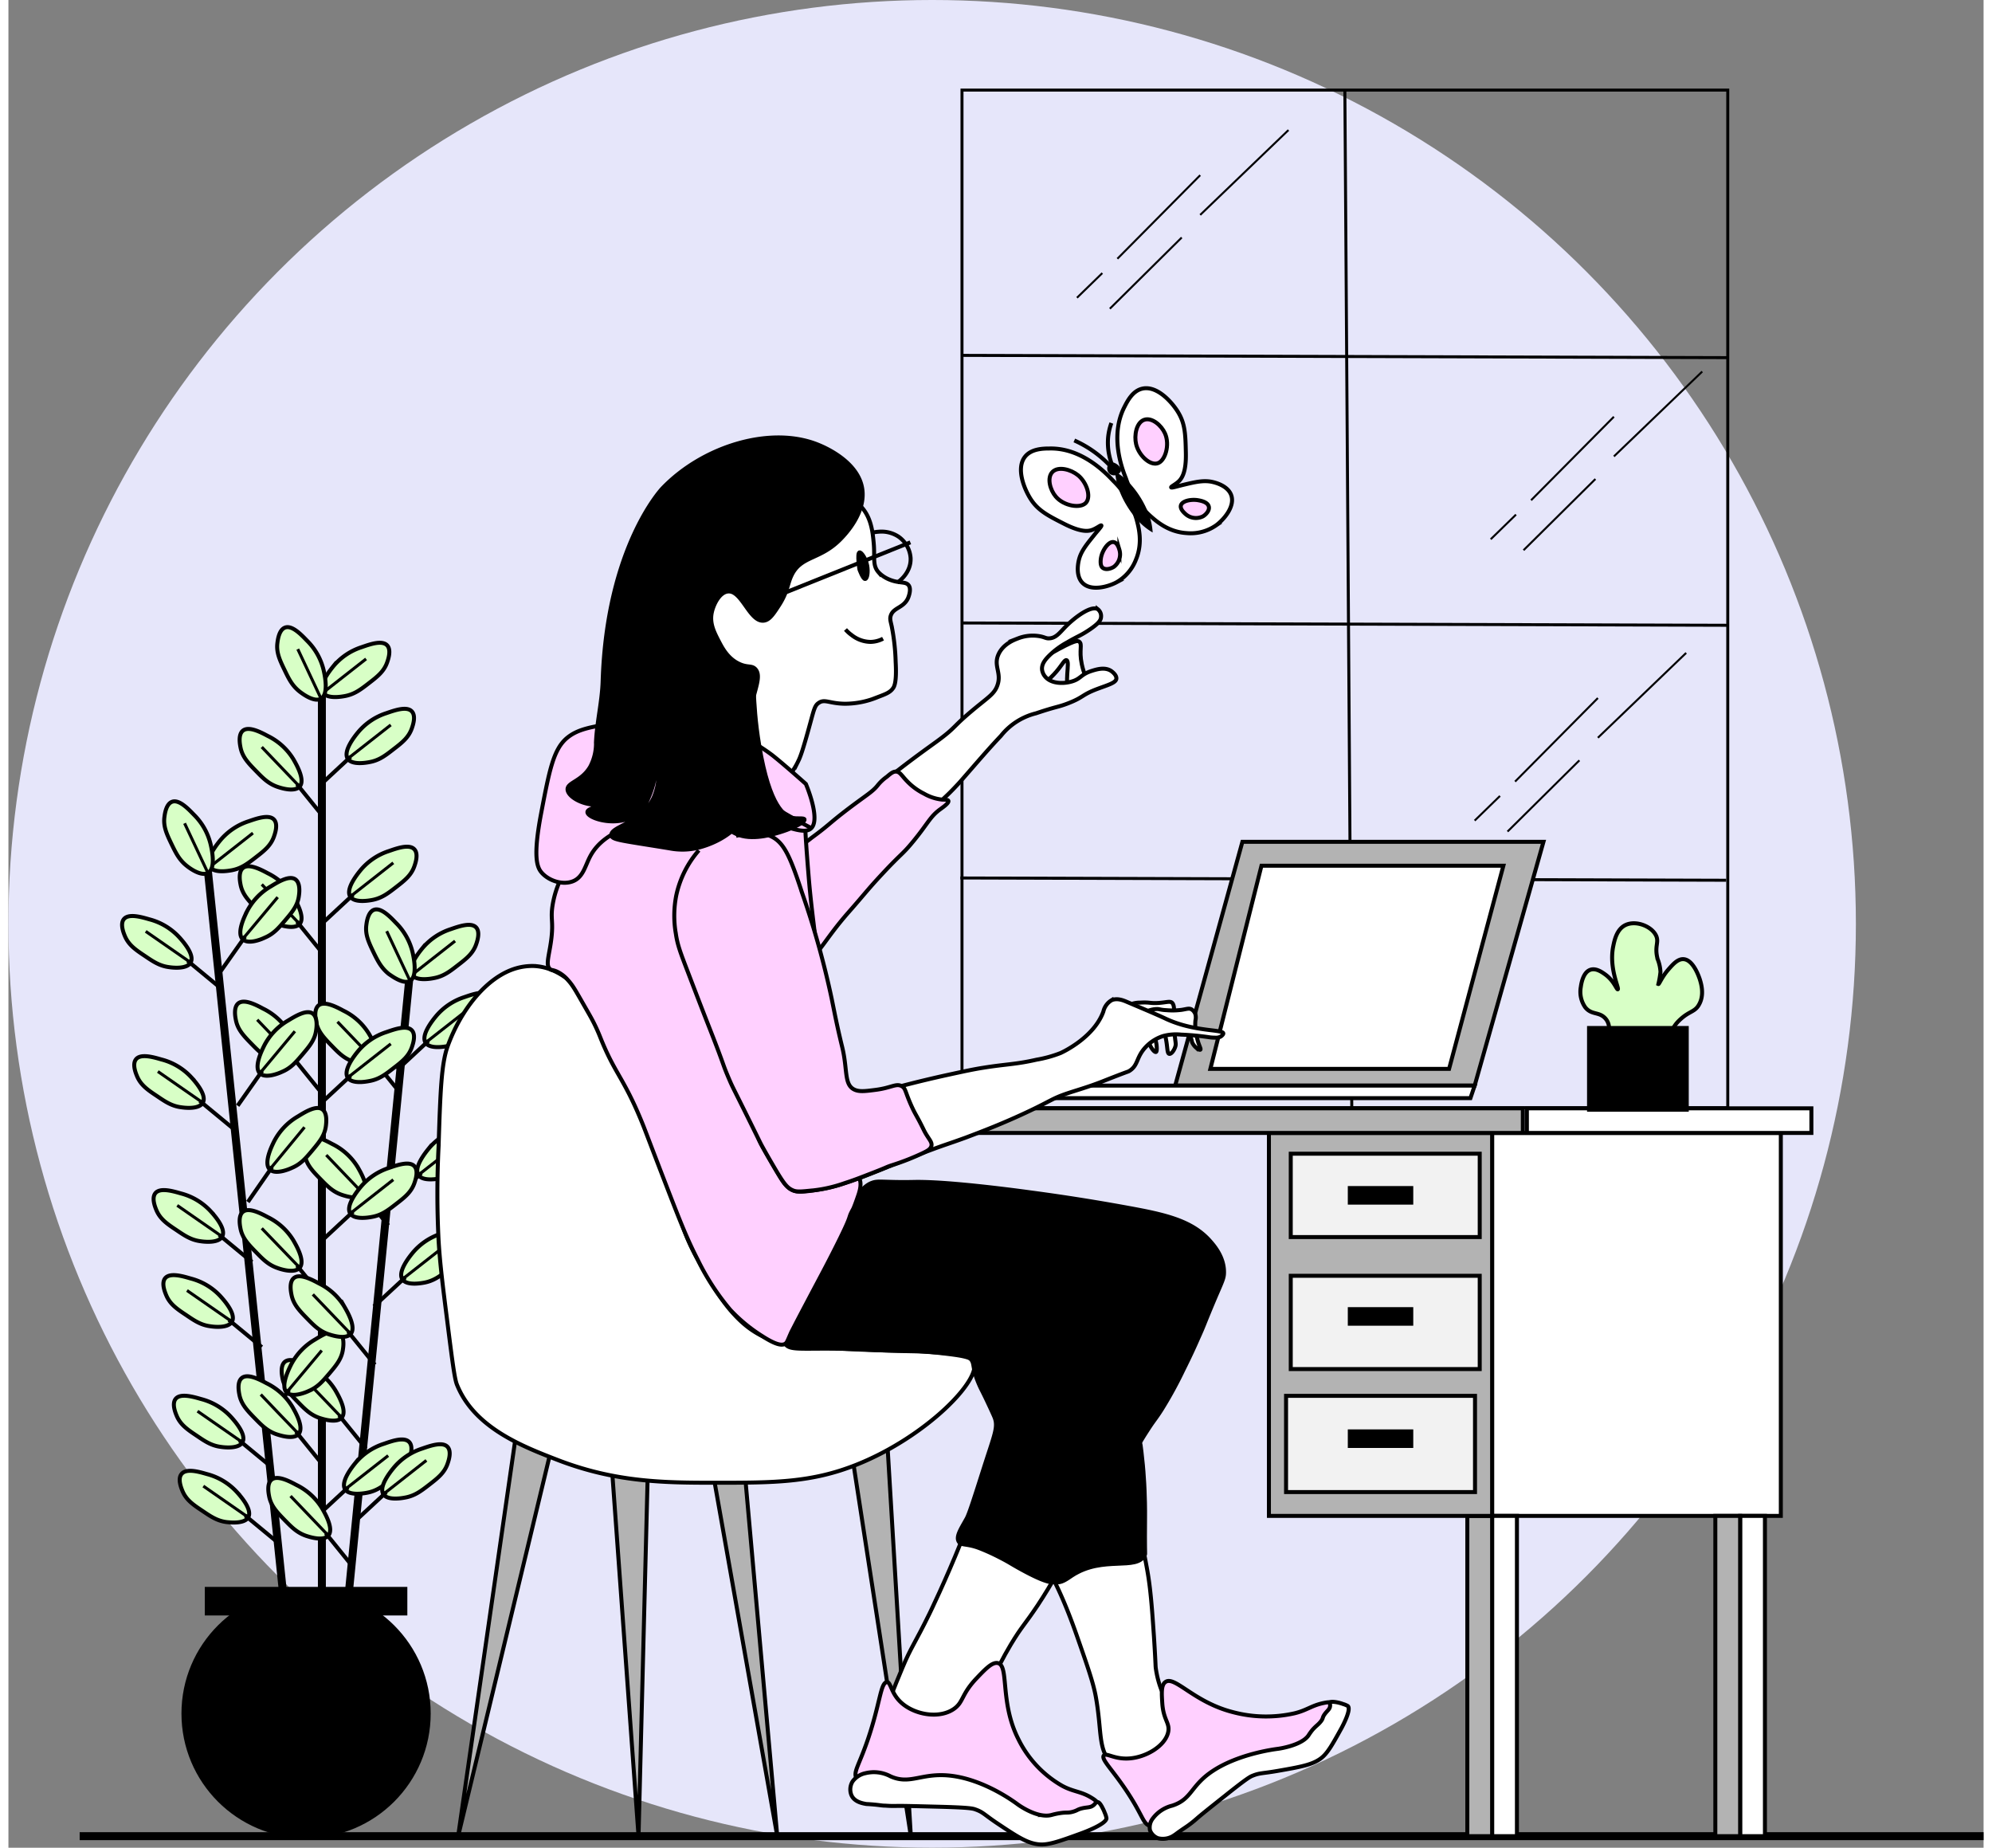 <svg xmlns="http://www.w3.org/2000/svg" viewBox="0 0 495.77 463.73" width="500"><rect x="0" y="0" width="495.77" height="463.73" fill="#808080" stroke="none"/><defs><style>.cls-1{fill:#e6e6fa;}.cls-12,.cls-14,.cls-2,.cls-5{fill:#fff;}.cls-10,.cls-11,.cls-12,.cls-13,.cls-2,.cls-3,.cls-4,.cls-5,.cls-6,.cls-7,.cls-8,.cls-9{stroke:#000;stroke-miterlimit:10;}.cls-2,.cls-4{stroke-width:2px;}.cls-6{fill:#b3b3b3;}.cls-7{fill:#f2f2f2;}.cls-11,.cls-8{fill:none;}.cls-10,.cls-8{stroke-width:0.75px;}.cls-10,.cls-9{fill:#d8ffc6;}.cls-12{stroke-width:0.5px;}.cls-13{fill:#ffd0ff;}</style></defs><g id="Layer_2" data-name="Layer 2"><circle class="cls-1" cx="231.86" cy="231.86" r="231.86"/><line class="cls-2" x1="17.88" y1="460.83" x2="495.77" y2="460.83"/><circle class="cls-3" cx="74.71" cy="430.05" r="30.78"/><line class="cls-4" x1="78.68" y1="174.95" x2="78.68" y2="404.14"/><line class="cls-4" x1="100.62" y1="245.66" x2="84.77" y2="406.58"/><line class="cls-4" x1="50.03" y1="218.23" x2="70.14" y2="411.46"/><rect class="cls-4" x="50.29" y="399.27" width="48.84" height="5.17"/><rect class="cls-5" x="372.42" y="284.34" width="72.46" height="96.11"/><rect class="cls-5" x="434.67" y="380.45" width="6.22" height="80.38"/><rect class="cls-6" x="428.44" y="380.45" width="6.22" height="80.38"/><rect class="cls-5" x="372.42" y="380.45" width="6.22" height="80.38"/><rect class="cls-6" x="366.19" y="380.45" width="6.22" height="80.38"/><rect class="cls-6" x="316.39" y="284.34" width="56.02" height="96.11"/><rect class="cls-7" x="321.87" y="320.19" width="47.43" height="23.41"/><rect class="cls-7" x="321.87" y="289.55" width="47.43" height="20.92"/><rect class="cls-7" x="320.69" y="350.32" width="47.43" height="24.15"/><rect class="cls-5" x="381.14" y="278.16" width="71.41" height="6.18"/><rect class="cls-6" x="239.35" y="278.16" width="140.77" height="6.18"/><rect class="cls-4" x="337.19" y="298.67" width="14.43" height="2.66"/><rect class="cls-4" x="337.19" y="329.06" width="14.43" height="2.66"/><rect class="cls-4" x="337.19" y="359.74" width="14.43" height="2.66"/><rect class="cls-8" x="239.35" y="22.61" width="192.21" height="255.4"/><line class="cls-8" x1="335.45" y1="22.61" x2="337.19" y2="278.02"/><line class="cls-8" x1="239.35" y1="89.19" x2="431.55" y2="89.76"/><line class="cls-8" x1="239.15" y1="156.35" x2="431.35" y2="156.93"/><line class="cls-8" x1="238.95" y1="220.35" x2="431.16" y2="220.92"/><path class="cls-9" d="M196.86,201.67c-1.23-1.91,1.78-5.63,2.54-6.57a15.4,15.4,0,0,1,7.21-4.87c2-.7,5.09-1.8,6.35-.42,1.07,1.16.26,3.5,0,4.23-.8,2.3-2.42,3.58-4.66,5.3-2,1.55-3.55,2.73-5.93,3.18C201.66,202.65,197.93,203.35,196.86,201.67Z" transform="translate(-117.89 -27.83)"/><path class="cls-10" d="M207.66,193.2l-10.8,8.47" transform="translate(-117.89 -27.83)"/><path class="cls-9" d="M203.05,218.25c-1.22-1.92,1.78-5.64,2.54-6.57a15.44,15.44,0,0,1,7.21-4.88c2-.69,5.09-1.8,6.35-.42,1.08,1.16.26,3.5,0,4.24-.8,2.29-2.42,3.58-4.66,5.29-2,1.56-3.55,2.74-5.93,3.18C207.85,219.23,204.12,219.93,203.05,218.25Z" transform="translate(-117.89 -27.83)"/><path class="cls-10" d="M213.86,209.77q-5.42,4.23-10.81,8.48" transform="translate(-117.89 -27.83)"/><line class="cls-11" x1="85.89" y1="189.94" x2="78.04" y2="197.22"/><path class="cls-9" d="M203.69,252.85c-1.23-1.91,1.78-5.63,2.54-6.57a15.43,15.43,0,0,1,7.2-4.87c2-.7,5.09-1.8,6.36-.42,1.07,1.16.26,3.49,0,4.23-.8,2.3-2.43,3.58-4.66,5.3-2,1.55-3.55,2.73-5.93,3.18C208.49,253.83,204.76,254.53,203.69,252.85Z" transform="translate(-117.89 -27.83)"/><path class="cls-10" d="M214.49,244.38l-10.8,8.47" transform="translate(-117.89 -27.83)"/><line class="cls-11" x1="86.52" y1="224.55" x2="78.68" y2="231.82"/><path class="cls-9" d="M210,294.19c1.48-1.72-1-5.83-1.59-6.86a15.4,15.4,0,0,0-6.44-5.85c-1.85-1-4.78-2.5-6.23-1.32-1.23,1-.75,3.43-.6,4.2.47,2.38,1.9,3.88,3.86,5.9,1.78,1.83,3.13,3.21,5.43,4C205.1,294.48,208.69,295.7,210,294.19Z" transform="translate(-117.89 -27.83)"/><path class="cls-10" d="M200.49,284.27q4.75,5,9.5,9.92" transform="translate(-117.89 -27.83)"/><line class="cls-11" x1="91.45" y1="265.79" x2="98.18" y2="274.1"/><path class="cls-9" d="M203.05,298.29c-1.22-1.91,1.78-5.64,2.54-6.57a15.44,15.44,0,0,1,7.21-4.88c2-.69,5.09-1.8,6.35-.42,1.08,1.16.26,3.5,0,4.24-.8,2.29-2.42,3.58-4.66,5.29-2,1.56-3.55,2.74-5.93,3.18C207.85,299.27,204.12,300,203.05,298.29Z" transform="translate(-117.89 -27.83)"/><path class="cls-10" d="M213.86,289.81l-10.81,8.48" transform="translate(-117.89 -27.83)"/><line class="cls-11" x1="85.89" y1="269.98" x2="78.04" y2="277.26"/><path class="cls-9" d="M196.36,203.17c1.95-1.15.94-5.83.68-7a15.43,15.43,0,0,0-4.24-7.59c-1.45-1.51-3.74-3.9-5.49-3.24-1.48.56-1.8,3-1.9,3.79-.32,2.41.55,4.29,1.78,6.83,1.1,2.29,1.94,4,3.87,5.5C191.63,201.89,194.65,204.19,196.36,203.17Z" transform="translate(-117.89 -27.83)"/><path class="cls-10" d="M190.52,190.74q2.92,6.22,5.84,12.43" transform="translate(-117.89 -27.83)"/><path class="cls-9" d="M207.16,327.64c1.49-1.71-1-5.83-1.58-6.86a15.46,15.46,0,0,0-6.44-5.85c-1.85-1-4.79-2.5-6.24-1.32-1.22,1-.75,3.43-.6,4.2.47,2.38,1.9,3.89,3.87,5.9,1.78,1.83,3.13,3.21,5.42,4C202.27,327.93,205.86,329.15,207.16,327.64Z" transform="translate(-117.89 -27.83)"/><path class="cls-10" d="M197.67,317.72l9.49,9.92" transform="translate(-117.89 -27.83)"/><line class="cls-11" x1="88.62" y1="299.24" x2="95.35" y2="307.55"/><path class="cls-9" d="M201.55,383.63c1.48-1.72-1-5.83-1.59-6.86a15.4,15.4,0,0,0-6.44-5.85c-1.85-1-4.78-2.5-6.23-1.32-1.23,1-.75,3.43-.6,4.2.47,2.38,1.89,3.88,3.86,5.9,1.78,1.82,3.13,3.21,5.43,4C196.66,383.92,200.25,385.14,201.55,383.63Z" transform="translate(-117.89 -27.83)"/><path class="cls-10" d="M192.05,373.71l9.5,9.92" transform="translate(-117.89 -27.83)"/><line class="cls-11" x1="83" y1="355.23" x2="89.73" y2="363.54"/><path class="cls-9" d="M191,225.24c1.48-1.72-1-5.83-1.58-6.86a15.52,15.52,0,0,0-6.44-5.85c-1.86-1-4.79-2.5-6.24-1.32-1.22,1-.75,3.43-.6,4.19.47,2.39,1.9,3.89,3.87,5.91,1.77,1.82,3.13,3.21,5.42,4C186.08,225.53,189.67,226.75,191,225.24Z" transform="translate(-117.89 -27.83)"/><path class="cls-10" d="M181.48,215.32l9.49,9.92" transform="translate(-117.89 -27.83)"/><line class="cls-11" x1="72.43" y1="196.83" x2="79.16" y2="205.15"/><path class="cls-9" d="M191,259.72c1.48-1.72-1-5.83-1.58-6.87A15.55,15.55,0,0,0,183,247c-1.86-1-4.79-2.51-6.24-1.32-1.22,1-.75,3.42-.6,4.19.47,2.39,1.9,3.89,3.87,5.91,1.77,1.82,3.13,3.2,5.42,4C186.08,260,189.67,261.23,191,259.72Z" transform="translate(-117.89 -27.83)"/><path class="cls-10" d="M181.48,249.79l9.49,9.93" transform="translate(-117.89 -27.83)"/><line class="cls-11" x1="72.43" y1="231.31" x2="79.16" y2="239.63"/><path class="cls-9" d="M189.84,293.68c1.48-1.72-1-5.83-1.59-6.86a15.4,15.4,0,0,0-6.44-5.85c-1.85-1-4.78-2.5-6.23-1.32-1.23,1-.75,3.43-.6,4.19.47,2.39,1.9,3.89,3.86,5.91,1.78,1.82,3.13,3.21,5.43,4C185,294,188.54,295.19,189.84,293.68Z" transform="translate(-117.89 -27.83)"/><path class="cls-10" d="M180.34,283.76q4.75,5,9.5,9.92" transform="translate(-117.89 -27.83)"/><line class="cls-11" x1="71.3" y1="265.27" x2="78.03" y2="273.59"/><path class="cls-9" d="M181,297.2c-1.6-1.62.57-5.88,1.12-7a15.43,15.43,0,0,1,6-6.26c1.79-1.09,4.61-2.82,6.13-1.74,1.29.92,1,3.37.88,4.15-.3,2.41-1.63,4-3.46,6.15-1.65,1.94-2.9,3.41-5.14,4.34C185.87,297.16,182.38,298.62,181,297.2Z" transform="translate(-117.89 -27.83)"/><path class="cls-10" d="M189.79,286.66,181,297.2" transform="translate(-117.89 -27.83)"/><line class="cls-11" x1="63.7" y1="268.75" x2="57.54" y2="277.5"/><path class="cls-9" d="M183.48,321.33c-1.61-1.61.53-5.89,1.07-7a15.42,15.42,0,0,1,6-6.31c1.78-1.1,4.59-2.85,6.12-1.78,1.3.91,1,3.36.91,4.14-.29,2.41-1.6,4-3.42,6.18-1.64,1.95-2.88,3.43-5.11,4.37C188.37,321.26,184.89,322.74,183.48,321.33Z" transform="translate(-117.89 -27.83)"/><path class="cls-10" d="M192.21,310.73l-8.73,10.6" transform="translate(-117.89 -27.83)"/><line class="cls-11" x1="66.19" y1="292.88" x2="60.1" y2="301.67"/><path class="cls-9" d="M168.45,245.39c-1.23-1.91,1.78-5.64,2.54-6.57a15.52,15.52,0,0,1,7.21-4.88c2-.69,5.09-1.79,6.35-.42,1.08,1.17.26,3.5,0,4.24-.8,2.29-2.42,3.58-4.66,5.3-2,1.55-3.55,2.73-5.93,3.18C173.25,246.37,169.52,247.07,168.45,245.39Z" transform="translate(-117.89 -27.83)"/><path class="cls-10" d="M179.26,236.91l-10.81,8.48" transform="translate(-117.89 -27.83)"/><path class="cls-9" d="M168,246.89c2-1.16.94-5.84.68-7a15.47,15.47,0,0,0-4.24-7.6c-1.45-1.5-3.74-3.89-5.49-3.23-1.48.56-1.8,3-1.9,3.78-.32,2.41.56,4.29,1.78,6.83,1.11,2.29,1.95,4,3.87,5.51C163.22,245.6,166.24,247.9,168,246.89Z" transform="translate(-117.89 -27.83)"/><path class="cls-10" d="M162.11,234.46q2.92,6.21,5.84,12.43" transform="translate(-117.89 -27.83)"/><path class="cls-9" d="M219.18,272.47c-1.22-1.91,1.79-5.64,2.55-6.57a15.47,15.47,0,0,1,7.2-4.88c2-.69,5.09-1.8,6.36-.42,1.07,1.16.26,3.5,0,4.24-.8,2.29-2.43,3.58-4.66,5.29-2,1.56-3.56,2.74-5.94,3.18C224,273.45,220.26,274.15,219.18,272.47Z" transform="translate(-117.89 -27.83)"/><path class="cls-10" d="M230,264l-10.81,8.48" transform="translate(-117.89 -27.83)"/><path class="cls-9" d="M218.69,274c1.95-1.15.93-5.83.68-7a15.47,15.47,0,0,0-4.25-7.59c-1.44-1.51-3.73-3.89-5.48-3.24-1.49.56-1.81,3-1.91,3.79-.32,2.41.56,4.29,1.78,6.83,1.11,2.29,2,4,3.87,5.5C214,272.68,217,275,218.69,274Z" transform="translate(-117.89 -27.83)"/><path class="cls-10" d="M212.84,261.53,218.69,274" transform="translate(-117.89 -27.83)"/><path class="cls-9" d="M176.67,263.53c-1.59-1.62.58-5.88,1.12-7a15.5,15.5,0,0,1,6-6.26c1.78-1.09,4.6-2.82,6.13-1.74,1.29.92,1,3.37.88,4.15-.31,2.41-1.63,4-3.46,6.15-1.65,1.94-2.91,3.41-5.14,4.34C181.57,263.49,178.07,265,176.67,263.53Z" transform="translate(-117.89 -27.83)"/><path class="cls-10" d="M185.48,253l-8.81,10.54" transform="translate(-117.89 -27.83)"/><line class="cls-11" x1="59.39" y1="235.08" x2="53.23" y2="243.83"/><path class="cls-9" d="M187.72,377.29c-1.59-1.61.58-5.88,1.13-7a15.54,15.54,0,0,1,6-6.27c1.78-1.09,4.61-2.81,6.13-1.73,1.29.92,1,3.37.88,4.14-.31,2.41-1.63,4-3.46,6.16-1.65,1.93-2.91,3.41-5.14,4.34C192.62,377.25,189.12,378.71,187.72,377.29Z" transform="translate(-117.89 -27.83)"/><path class="cls-10" d="M196.53,366.76l-8.81,10.53" transform="translate(-117.89 -27.83)"/><line class="cls-11" x1="70.44" y1="348.84" x2="64.29" y2="357.59"/><path class="cls-9" d="M191,346c1.48-1.72-1-5.83-1.58-6.86a15.52,15.52,0,0,0-6.44-5.85c-1.86-1-4.79-2.5-6.24-1.32-1.22,1-.75,3.43-.6,4.2.47,2.38,1.9,3.88,3.87,5.9,1.77,1.82,3.13,3.21,5.42,4C186.08,346.32,189.67,347.54,191,346Z" transform="translate(-117.89 -27.83)"/><path class="cls-10" d="M181.48,336.11,191,346" transform="translate(-117.89 -27.83)"/><line class="cls-11" x1="72.43" y1="317.63" x2="79.16" y2="325.94"/><path class="cls-9" d="M222.59,289.52c-1.22-1.91,1.79-5.63,2.55-6.56a15.47,15.47,0,0,1,7.2-4.88c2-.69,5.09-1.8,6.36-.42,1.07,1.16.26,3.5,0,4.24-.8,2.29-2.43,3.58-4.66,5.29-2,1.56-3.56,2.74-5.94,3.18C227.39,290.51,223.67,291.2,222.59,289.52Z" transform="translate(-117.89 -27.83)"/><path class="cls-10" d="M233.4,281.05l-10.81,8.47" transform="translate(-117.89 -27.83)"/><line class="cls-11" x1="105.43" y1="261.22" x2="97.59" y2="268.5"/><path class="cls-9" d="M220.79,322.72c-1.22-1.91,1.79-5.63,2.55-6.57a15.43,15.43,0,0,1,7.2-4.87c2-.7,5.09-1.8,6.36-.42,1.07,1.16.26,3.5,0,4.23-.8,2.3-2.43,3.58-4.66,5.3-2,1.55-3.56,2.73-5.94,3.18C225.59,323.7,221.87,324.4,220.79,322.72Z" transform="translate(-117.89 -27.83)"/><path class="cls-10" d="M231.6,314.25l-10.81,8.47" transform="translate(-117.89 -27.83)"/><line class="cls-11" x1="103.63" y1="294.42" x2="95.79" y2="301.69"/><path class="cls-9" d="M216.76,348.89c-1.23-1.91,1.78-5.63,2.54-6.57a15.4,15.4,0,0,1,7.21-4.87c2-.7,5.09-1.8,6.35-.42,1.08,1.16.26,3.5,0,4.24-.8,2.29-2.42,3.57-4.66,5.29-2,1.56-3.55,2.73-5.93,3.18C221.56,349.87,217.83,350.57,216.76,348.89Z" transform="translate(-117.89 -27.83)"/><path class="cls-10" d="M227.57,340.42l-10.81,8.47" transform="translate(-117.89 -27.83)"/><line class="cls-11" x1="99.6" y1="320.59" x2="91.75" y2="327.86"/><path class="cls-9" d="M202.4,401.62c-1.22-1.91,1.78-5.63,2.54-6.57a15.48,15.48,0,0,1,7.21-4.87c2-.7,5.09-1.8,6.35-.42,1.08,1.16.26,3.5,0,4.24-.8,2.29-2.42,3.57-4.66,5.29-2,1.56-3.55,2.73-5.93,3.18C207.2,402.6,203.47,403.3,202.4,401.62Z" transform="translate(-117.89 -27.83)"/><path class="cls-10" d="M213.21,393.15l-10.81,8.47" transform="translate(-117.89 -27.83)"/><line class="cls-11" x1="85.24" y1="373.32" x2="77.39" y2="380.59"/><path class="cls-9" d="M212,402.83c-1.22-1.91,1.79-5.64,2.55-6.57a15.47,15.47,0,0,1,7.2-4.88c2-.69,5.09-1.8,6.36-.42,1.07,1.16.26,3.5,0,4.24-.8,2.29-2.43,3.58-4.66,5.3-2,1.55-3.56,2.73-5.94,3.17C216.79,403.81,213.07,404.51,212,402.83Z" transform="translate(-117.89 -27.83)"/><path class="cls-10" d="M222.8,394.35,212,402.83" transform="translate(-117.89 -27.83)"/><line class="cls-11" x1="94.83" y1="374.52" x2="86.99" y2="381.8"/><path class="cls-9" d="M198.19,413.22c1.48-1.72-1-5.83-1.58-6.86a15.47,15.47,0,0,0-6.45-5.85c-1.85-1-4.78-2.5-6.23-1.32-1.22,1-.75,3.43-.6,4.2.47,2.38,1.9,3.88,3.86,5.9,1.78,1.82,3.13,3.21,5.43,4C193.3,413.51,196.89,414.73,198.19,413.22Z" transform="translate(-117.89 -27.83)"/><path class="cls-10" d="M188.7,403.3l9.49,9.92" transform="translate(-117.89 -27.83)"/><line class="cls-11" x1="79.65" y1="384.81" x2="86.38" y2="393.13"/><path class="cls-9" d="M190.73,387.73c1.48-1.71-1-5.82-1.59-6.86A15.42,15.42,0,0,0,182.7,375c-1.85-1-4.79-2.51-6.23-1.33-1.23,1-.76,3.43-.61,4.2.47,2.38,1.9,3.89,3.87,5.91,1.78,1.82,3.13,3.2,5.42,4C185.83,388,189.42,389.25,190.73,387.73Z" transform="translate(-117.89 -27.83)"/><path class="cls-10" d="M181.23,377.81q4.74,5,9.5,9.92" transform="translate(-117.89 -27.83)"/><line class="cls-11" x1="72.18" y1="359.33" x2="78.91" y2="367.65"/><path class="cls-9" d="M163.63,269.41c1.11-2-2.11-5.52-2.92-6.41a15.46,15.46,0,0,0-7.47-4.45c-2-.58-5.19-1.5-6.37-.05-1,1.22-.06,3.5.24,4.23.94,2.24,2.63,3.43,5,5,2.11,1.43,3.71,2.52,6.11,2.83C158.9,270.67,162.66,271.15,163.63,269.41Z" transform="translate(-117.89 -27.83)"/><path class="cls-10" d="M152.35,261.58l11.28,7.83" transform="translate(-117.89 -27.83)"/><line class="cls-11" x1="44.99" y1="241.15" x2="53.23" y2="247.96"/><path class="cls-9" d="M203.8,362.61c1.48-1.72-1-5.83-1.59-6.86a15.4,15.4,0,0,0-6.44-5.85c-1.85-1-4.78-2.5-6.23-1.32-1.23,1-.75,3.43-.6,4.2.47,2.38,1.89,3.88,3.86,5.9,1.78,1.82,3.13,3.21,5.43,4C198.91,362.9,202.5,364.12,203.8,362.61Z" transform="translate(-117.89 -27.83)"/><path class="cls-10" d="M194.3,352.69l9.5,9.92" transform="translate(-117.89 -27.83)"/><line class="cls-11" x1="85.25" y1="334.21" x2="91.98" y2="342.52"/><path class="cls-9" d="M203.69,332.38c-1.23-1.91,1.78-5.63,2.54-6.56a15.47,15.47,0,0,1,7.2-4.88c2-.69,5.09-1.8,6.36-.42,1.07,1.16.26,3.5,0,4.24-.8,2.29-2.43,3.58-4.66,5.29-2,1.56-3.55,2.74-5.93,3.18C208.49,333.37,204.76,334.06,203.69,332.38Z" transform="translate(-117.89 -27.83)"/><path class="cls-10" d="M214.49,323.91l-10.8,8.47" transform="translate(-117.89 -27.83)"/><line class="cls-11" x1="86.52" y1="304.08" x2="78.68" y2="311.36"/><path class="cls-9" d="M166.68,304.59c1.12-2-2.1-5.52-2.91-6.41a15.43,15.43,0,0,0-7.48-4.45c-2-.58-5.19-1.51-6.37-.06-1,1.23-.06,3.51.24,4.23.94,2.25,2.64,3.44,5,5,2.1,1.43,3.7,2.52,6.1,2.83C162,305.84,165.71,306.33,166.68,304.59Z" transform="translate(-117.89 -27.83)"/><path class="cls-10" d="M155.4,296.75l11.28,7.84" transform="translate(-117.89 -27.83)"/><line class="cls-11" x1="48.04" y1="276.32" x2="56.29" y2="283.13"/><path class="cls-9" d="M171.54,338.2c1.11-2-2.11-5.52-2.92-6.41a15.46,15.46,0,0,0-7.47-4.45c-2-.58-5.19-1.5-6.37-.06-1,1.23-.06,3.51.24,4.24.94,2.24,2.63,3.43,5,5,2.11,1.43,3.71,2.52,6.11,2.83C166.81,339.46,170.57,339.94,171.54,338.2Z" transform="translate(-117.89 -27.83)"/><path class="cls-10" d="M160.26,330.36l11.28,7.84" transform="translate(-117.89 -27.83)"/><line class="cls-11" x1="52.9" y1="309.94" x2="61.15" y2="316.75"/><path class="cls-9" d="M174,359.55c1.11-2-2.11-5.52-2.92-6.42a15.43,15.43,0,0,0-7.48-4.44c-2-.59-5.18-1.51-6.37-.06-1,1.22-.05,3.51.25,4.23.93,2.25,2.63,3.43,5,5,2.1,1.43,3.7,2.52,6.1,2.83C169.25,360.8,173,361.29,174,359.55Z" transform="translate(-117.89 -27.83)"/><path class="cls-10" d="M162.71,351.71,174,359.55" transform="translate(-117.89 -27.83)"/><line class="cls-11" x1="55.34" y1="331.28" x2="63.59" y2="338.09"/><path class="cls-9" d="M176.63,389.81c1.12-2-2.1-5.52-2.91-6.41a15.52,15.52,0,0,0-7.48-4.45c-2-.58-5.19-1.5-6.37-.05-1,1.22-.06,3.51.24,4.23.94,2.24,2.64,3.43,5,5,2.1,1.43,3.7,2.52,6.1,2.83C171.9,391.07,175.66,391.55,176.63,389.81Z" transform="translate(-117.89 -27.83)"/><path class="cls-10" d="M165.35,382l11.28,7.83" transform="translate(-117.89 -27.83)"/><line class="cls-11" x1="57.99" y1="361.55" x2="66.24" y2="368.36"/><path class="cls-9" d="M178.09,408.64c1.11-2-2.11-5.52-2.92-6.41a15.46,15.46,0,0,0-7.47-4.45c-2-.58-5.19-1.5-6.37,0-1,1.22-.06,3.5.24,4.23.93,2.24,2.63,3.43,5,5,2.11,1.43,3.71,2.52,6.11,2.83C173.35,409.9,177.11,410.38,178.09,408.64Z" transform="translate(-117.89 -27.83)"/><path class="cls-10" d="M166.81,400.8l11.28,7.84" transform="translate(-117.89 -27.83)"/><line class="cls-11" x1="59.44" y1="380.38" x2="67.69" y2="387.19"/><path class="cls-9" d="M518.62,283.32c-1.57-1.61-3.34-.72-4.92-2.65a6.76,6.76,0,0,1-1.14-5.11c.1-.71.52-3.75,2.46-4.36,1.39-.43,2.84.6,3.6,1.14,2.27,1.61,2.94,3.89,3.22,3.78.44-.16-2.26-5.25-1.14-10.79.31-1.52.86-4.21,3-5.3,2.66-1.33,6.68.27,7.77,2.65.78,1.71-.49,2.61.38,5.87a10.19,10.19,0,0,1,.71,3.2,23.6,23.6,0,0,1-.52,3.05c.18.08.87-1.77,2.46-3.6,1.14-1.31,2.35-2.7,3.79-2.65,2.54.09,4,4.63,4.16,5.11.3,1,1.18,3.8-.19,6.25-1,1.87-2.37,1.66-4.54,3.6-3,2.62-2.19,4.47-4.36,6.63-3.5,3.49-10.79,3.91-13.06,1.13C518.46,289,520.93,285.68,518.62,283.32Z" transform="translate(-117.89 -27.83)"/><rect class="cls-4" x="397.24" y="258.5" width="23.53" height="19.51"/><polygon class="cls-6" points="128.14 354.95 112.88 460.83 137.72 357.59 128.14 354.95"/><polygon class="cls-6" points="175.08 359.74 192.98 460.83 184.03 360.65 175.08 359.74"/><polygon class="cls-6" points="150.82 359.38 158.16 460.83 160.72 359.91 150.82 359.38"/><polygon class="cls-6" points="210.86 359.33 226.51 460.83 220.44 359.33 210.86 359.33"/><path class="cls-5" d="M245.38,270.83c-7.36,2.11-13.88,10.32-17.22,19.52-1.61,4.43-1.86,11.43-2.3,25.25a233.08,233.08,0,0,0,0,23.53c.36,5.9,1,11,2.3,21.24,1.13,8.95,1.71,13.45,2.29,14.92,4.32,10.84,16.41,15.52,25.26,18.94,14.56,5.63,26.89,5.74,39.65,5.73,14.62,0,24.11,0,35.53-4.58,17.44-7,31.45-21.4,29.27-25.83-.62-1.27-3.67-1.61-9.75-2.29-5-.56-7.07-.33-14.92-.58-3.27-.1-7.22-.23-11.83-.63-5.58-.47-10.29-.88-13.44-1.74-9.16-2.51-14.25-11.47-18.9-19.65-6.28-11-4.06-13.19-12.94-33.34-4-9-4.08-7.83-7.21-15.42-4.22-10.23-4.79-14.23-9.46-19.16-1.85-1.95-6-6.22-11.94-6.47A14.69,14.69,0,0,0,245.38,270.83Z" transform="translate(-117.89 -27.83)"/><line class="cls-12" x1="321.3" y1="32.64" x2="299.14" y2="53.94"/><line class="cls-12" x1="294.5" y1="59.61" x2="276.46" y2="77.48"/><line class="cls-12" x1="299.14" y1="43.97" x2="278.35" y2="64.94"/><line class="cls-12" x1="274.57" y1="68.54" x2="268.21" y2="74.73"/><line class="cls-12" x1="425.15" y1="93.25" x2="402.98" y2="114.55"/><line class="cls-12" x1="398.34" y1="120.22" x2="380.3" y2="138.09"/><line class="cls-12" x1="402.98" y1="104.59" x2="382.19" y2="125.55"/><line class="cls-12" x1="378.41" y1="129.15" x2="372.06" y2="135.34"/><line class="cls-12" x1="421.12" y1="163.86" x2="398.96" y2="185.16"/><line class="cls-12" x1="394.32" y1="190.83" x2="376.28" y2="208.7"/><line class="cls-12" x1="398.96" y1="175.19" x2="378.17" y2="196.16"/><line class="cls-12" x1="374.39" y1="199.76" x2="368.03" y2="205.95"/><polygon class="cls-6" points="309.73 211.28 385.3 211.28 368.03 272.46 292.86 272.46 309.73 211.28"/><polygon class="cls-5" points="261.01 272.46 261.01 275.61 366.97 275.61 368.03 272.46 261.01 272.46"/><polygon class="cls-5" points="314.52 217.27 301.69 268.26 361.61 268.26 375.24 217.27 314.52 217.27"/><path class="cls-5" d="M398.4,147.92c-1-2.48-4.1-10.67-.41-17.91.79-1.56,2.08-4.09,4.51-4.64,3.63-.84,7.35,3.3,8.88,5.74,1.89,3,1.95,5.77,2.05,10.39.11,4.82-1,6.29-1.64,7-.9.9-2.13,1.43-2.05,1.64s1.51-.26,3.28-.68c2.74-.65,4.85-1.15,7-.69.55.12,3.87.85,4.78,3.28,1.05,2.82-1.77,6.16-3.83,7.66a11.12,11.12,0,0,1-7.38,1.91c-4.47-.27-7.46-2.88-9-4.23A22,22,0,0,1,398.4,147.92Z" transform="translate(-117.89 -27.83)"/><path class="cls-13" d="M403,133.18c-2,.67-2.59,3.93-2.05,6.15.66,2.74,3.36,5.32,5.33,4.79s3.2-4.66,1.91-7.52C407.3,134.6,404.94,132.54,403,133.18Z" transform="translate(-117.89 -27.83)"/><path class="cls-13" d="M412.18,154.7c-.23.92.88,1.88,1.12,2.1a3.93,3.93,0,0,0,4.44.61c.75-.45,1.69-1.47,1.45-2.44-.28-1.15-2-1.47-2.59-1.58C414.88,153.06,412.48,153.49,412.18,154.7Z" transform="translate(-117.89 -27.83)"/><path class="cls-5" d="M395.22,148.53c-1.83-1.94-7.84-8.32-16-8.14-1.75,0-4.59.1-6.15,2.05-2.33,2.92-.21,8.06,1.32,10.5,1.88,3,4.36,4.26,8.47,6.35,4.3,2.19,6.09,1.87,7,1.55,1.2-.42,2.21-1.31,2.36-1.13s-.89,1.24-2,2.65c-1.76,2.19-3.13,3.87-3.64,6-.13.55-.92,3.86.88,5.73,2.08,2.17,6.31,1.08,8.56-.12a11.16,11.16,0,0,0,4.93-5.82c1.69-4.15.64-8,.1-10A22.33,22.33,0,0,0,395.22,148.53Z" transform="translate(-117.89 -27.83)"/><path class="cls-13" d="M379.93,146.29c1.47-1.52,4.66-.63,6.44.82,2.18,1.79,3.33,5.34,2,6.88s-5.58.87-7.6-1.54C379.34,150.77,378.52,147.75,379.93,146.29Z" transform="translate(-117.89 -27.83)"/><path class="cls-13" d="M395.34,163.89c.93.19,1.32,1.61,1.41,1.92a3.94,3.94,0,0,1-1.38,4.27c-.73.47-2.05.88-2.83.24s-.46-2.43-.3-3C392.7,165.62,394.13,163.63,395.34,163.89Z" transform="translate(-117.89 -27.83)"/><path class="cls-14" d="M395.68,146.16l9.44,15.32" transform="translate(-117.89 -27.83)"/><path d="M395.68,146.16a15.69,15.69,0,0,1,3.7,3,24,24,0,0,1,4.72,7.65,15.57,15.57,0,0,1,1,4.66,15.21,15.21,0,0,1-3.7-3,22.39,22.39,0,0,1-2.72-3.6,22.81,22.81,0,0,1-2-4.06A15.75,15.75,0,0,1,395.68,146.16Z" transform="translate(-117.89 -27.83)"/><path class="cls-3" d="M394.59,144.43a1.35,1.35,0,0,0,0,1.92,1.41,1.41,0,0,0,2.05-.41C396.81,145.28,395.23,144.07,394.59,144.43Z" transform="translate(-117.89 -27.83)"/><path class="cls-11" d="M394.73,134a14.66,14.66,0,0,0-.82,3.69,15.33,15.33,0,0,0,1.77,8.47" transform="translate(-117.89 -27.83)"/><path class="cls-11" d="M385.43,138.37a28,28,0,0,1,10.25,7.79" transform="translate(-117.89 -27.83)"/></g><g id="Layer_3" data-name="Layer 3"><path class="cls-5" d="M335,326.27c1.32-2.61,6.38-2.73,44.64,5.33,15,3.17,21,4.61,25.85,10.34,5.81,6.85,6.19,15.29,6.27,17.75.44,14.18-9.35,15.83-21.41,42.81-4.2,9.4-6.8,17.17-14.1,28.2-3.34,5-4,5.27-6.79,9.92-8,13.44-6.54,18.69-12.53,24s-16.06,7.54-19.32,4.17.33-11.92,4.7-22.45c2.12-5.1,3.12-6.06,6.79-13.57,0,0,4-8.23,7.83-17.76,7.92-19.75,13.52-33.74,9.4-49.08-1.53-5.7-3.63-13.5-10.44-18.79-6-4.63-12-4.64-17.23-11.49C336.92,333.44,333.57,329,335,326.27Z" transform="translate(-117.89 -27.83)"/><path class="cls-5" d="M374.64,411.38c2.37,9.12,5.39,9.68,11.49,27.15,2.72,7.79,4.07,11.68,4.7,15.14,1.6,8.88.44,13.26,4.07,16.85a11.28,11.28,0,0,0,10,3c3.84-.81,7.56-4,8.35-7.83,1.23-5.95-5.64-8.16-7.31-18.8-.19-1.19,0-.28-.52-8.35-.37-5.31-.58-8.37-1-12s-.88-5.69-1.57-9.4c-2.94-15.89-2.25-15.52-3.13-18.27-3.47-10.75-15.48-20.64-21.41-18.28C372,383.08,371.62,399.72,374.64,411.38Z" transform="translate(-117.89 -27.83)"/><path class="cls-3" d="M368,370.13c1.36,8.21-2.22,10.79-1.7,17.37.24,3.1.95,1.08,6.17,13.84.39,1,2.68,6.57,4.89,13,1.2,3.47,1.79,5.2,1.92,5.81.55,2.63.45,4.12,1.41,4.63,1.19.63,3-.76,4.15-1.53,7.84-5.14,16.29-1,18.32-5.23.1-.21,0-.09,0-4.58s.07-5.23,0-8.51c-.05-2.4-.14-4.12-.18-4.79-.13-2.34-.29-4.1-.34-4.62-.23-2.48-.51-4.59-.57-5-.83-5.06-11.27-5.72-20.94-12.43-8-5.52-11.91-12.68-13.33-11.76C367.2,366.75,367.67,368.13,368,370.13Z" transform="translate(-117.89 -27.83)"/><path class="cls-3" d="M334.67,324.68c1.18-.43,1.81-.29,5.67-.21,4.18.08,4.68-.06,7.2,0,9.69.2,26.83,2.61,26.83,2.61,3.91.52,13,1.75,24.86,3.93,9,1.65,15.76,3.15,20.29,8.29,1.07,1.21,3.53,4.08,3.49,7.85,0,1.38-.35,2.09-2,5.89-3.49,8.23-2.7,6.76-4.58,10.9-1,2.3-2.12,4.69-3.7,7.86a102,102,0,0,1-5.24,9.59c-1.65,2.63-2,2.78-3.71,5.46-2.51,3.85-3.48,6-5.45,9.59-2.89,5.29-3.64,5.85-12,19.2-2.24,3.57-3.36,5.36-3.48,5.59-1.3,2.47-1.34,3.13-2.2,3.57-.43.22-1.66.69-8.5-3.06-2.62-1.43-2.92-1.76-5.45-3.05a52,52,0,0,0-5.06-2.3c-3.24-1.24-4.57-.63-5.2-1.63-.83-1.32.63-3.38,2-5.88.66-1.25,1.89-5.12,4.36-12.87,2.56-8.05,3.56-10,2.62-12.44-.37-.92-1.77-3.88-1.91-4.17-1.26-2.66-1.41-2.78-1.94-4-2-4.55-1-5.33-2.28-6.63-.63-.63-1.48-1.06-8.89-1.53-3.66-.24-4.83-.26-4.83-.26-13.05-.25-10.26-.54-20.29-.66-8.7-.09-11.5.43-12.43-1.3-.76-1.44.47-3,5-10.47,4.79-7.85,7.21-11.83,8.07-14.4,1.17-3.5,1.25-5.53,3.27-9.38C331.73,326,333.77,325,334.67,324.68Z" transform="translate(-117.89 -27.83)"/><path class="cls-5" d="M383.47,193.51c-.49-.15-1.06,1.13-2.5,2.83-1.71,2-5,5-6.32,4.32-1-.54-.94-3.35.16-5.32.53-1,1.22-1.55,5-3.66,5.74-3.22,6.43-3.11,6.82-2.83.93.65-.08,2.06.67,5.66.52,2.53,1.32,3.28.83,4.49-.6,1.47-2.64,2.54-3.66,2C382.6,200,384.52,193.82,383.47,193.51Z" transform="translate(-117.89 -27.83)"/><path class="cls-5" d="M341.36,221c4.68-3.62,7.78-5.79,9.65-7.16,5.38-3.94,3.28-3.27,11-9.48,2.3-1.86,3.56-2.78,4.16-4.66,1-3-1-4.7.16-7.49s4.11-3.83,5-4.17a10.16,10.16,0,0,1,5.66-.49c1.11.24,1.35.54,2.16.49,1.72-.08,2.68-1.5,4.16-3,2.24-2.26,6.29-5.31,8-4.33a2.19,2.19,0,0,1,.83,2c-.05.73-.49,1.57-3.16,3.33-2.09,1.38-2.84,1.53-5.33,3a20.17,20.17,0,0,0-3.82,2.67c-1.28,1.18-2.65,2.5-2.5,4.16a3.4,3.4,0,0,0,.83,1.83c1.5,1.73,4.51,1.8,6.66,1.16,2.32-.68,2.15-1.75,5-2.66,1.29-.41,3.27-1,4.83,0,.1.07,1.47,1,1.33,2s-2.05,1.52-4.66,2.49c-4.16,1.56-3.38,2.08-7.49,3.67-2.59,1-2.62.68-8,2.49a16.23,16.23,0,0,0-8.82,5.66c-2.38,2.51-4.15,4.55-6,6.66-4,4.59-4.09,4.71-4.66,5.33-3.48,3.76-3.58,3.37-5.33,5.49-3.54,4.29-3.77,6.66-5.33,6.66s-1.53-2-5.16-6.16c-2.24-2.56-3.26-3-3.32-4.33C337.11,224.32,338.86,222.9,341.36,221Z" transform="translate(-117.89 -27.83)"/><path class="cls-5" d="M404.21,289.65c.45,1.21,1.35,2.32,1.71,2.2s.16-1.78.12-2a9.49,9.49,0,0,0-.41-1.59c-.28-1-.32-.91-.8-2.37-.25-.76-.25-.8-.34-.88-.92-.81-3.9,1.21-4.35,1.52-.84.59-4,2.77-3.46,4.2a1.9,1.9,0,0,0,1.91,1c.84-.11,1.15-.81,3.05-2.77,1.28-1.33,1.64-1.53,1.9-1.43S403.74,288.4,404.21,289.65Z" transform="translate(-117.89 -27.83)"/><path class="cls-13" d="M340.7,221.48c1,.05,1.4,1.05,2.88,2.54a15.25,15.25,0,0,0,4.13,3,11.5,11.5,0,0,0,4.64,1.5c.68,0,1.35,0,1.47.3.21.53-1.4,1.63-1.89,2-2.74,1.94-3.17,3.63-7,8.26-2.72,3.31-2.79,2.8-7.72,8.09-3.67,3.93-4.53,5.18-8.36,9.52-6.72,7.63-7.88,11.7-10.6,11.42-1.62-.17-2.64-1.67-4.33-4.15-2.09-3.06-1.86-4.51-4-10.94-1.91-5.62-2.94-7-2-8.52s2.45-1.05,6-2.73a36.27,36.27,0,0,0,5.61-3.7c4.48-3.28,4.26-3.52,9.16-7.25,4.62-3.5,6.07-4.24,7.38-5.88a11.05,11.05,0,0,1,2.33-2.18C339.44,221.86,340,221.45,340.7,221.48Z" transform="translate(-117.89 -27.83)"/><path class="cls-13" d="M317.72,233.44c.22.56,0,.45.45,6.81,0,0,.17,2.63.6,7.81.89,10.83,2.43,18.75,2.79,27.86.93,24.1.69,33.43.69,33.43-.06,2.35-.27,9.34,3.48,11.49,2,1.13,4.46.63,5.58,2.44.8,1.31.39,3,0,4.24-.67,2-1.22,3.42-1.37,3.7-1.76,3.22.49,0-5,10.8-2.14,4.22-3.35,6.4-7.09,13.51-.32.6-1.21,2.29-2.32,4.42l-1.15,2.23c-1,2.28-1.06,2.57-1.47,2.86-.94.67-2.77.09-6-2a40.06,40.06,0,0,1-7.84-6.49,61.09,61.09,0,0,1-8.2-12.64c-2.8-5.42-4.68-10.3-8.45-20.08-4.82-12.51-4.79-12.61-5.88-15.21-4.4-10.51-6.49-11.43-10.1-20.47-.53-1.33-1-2.35-1.43-3.23-.63-1.28-1.13-2.15-1.69-3.13-3.1-5.39-3.62-6.48-5-8a8.26,8.26,0,0,0-2.93-2.2c-1-.4-1.15-.23-1.53-.53-1.3-1-.12-3.68.35-8s-.33-4.69.33-8.43a24.57,24.57,0,0,1,1.65-5.46A30.68,30.68,0,0,1,267.57,236c2.94-1.93,6.37-3.49,12.56-5C294,227.74,315,226.5,317.72,233.44Z" transform="translate(-117.89 -27.83)"/><path class="cls-5" d="M397.54,281.46c-.07-.29.35-.62.66-.86a6.59,6.59,0,0,1,3.82-1.14c2.43-.14,2.39.22,4.48.09s3-.57,3.52,0c.67.73.38,2.58.38,2.58h0l.11,2.28.15,3.42c.16,1.69.34,2,.12,2.68-.27.91-1,1.92-1.52,1.81-.68-.15-.29-2.22-1.24-5.43-.59-2-1-3.24-2.1-4-.62-.42-2-.54-4.76-.76C398.88,281.94,397.64,281.92,397.54,281.46Z" transform="translate(-117.89 -27.83)"/><path class="cls-5" d="M401.73,283.27c-.15-.64,2-2.06,4.19-2.19,1-.06.84.19,2.67.28a17.43,17.43,0,0,0,3.81-.09c1.27-.2,1.83-.47,2.48-.1a2.3,2.3,0,0,1,.95,1.24,3.17,3.17,0,0,1,0,1.53,11.07,11.07,0,0,0,.19,3.26,15.19,15.19,0,0,0,.56,2.36c.34,1,.67,1.57.49,1.71s-.79-.26-1.14-.57a3.83,3.83,0,0,1-.95-1.33,4.45,4.45,0,0,0-1.53-2.77c-1.06-.78-1.8-.3-3.91-.85s-2.21-1.34-4.47-1.91C403,283.32,401.83,283.69,401.73,283.27Z" transform="translate(-117.89 -27.83)"/><path class="cls-5" d="M306.09,313c-.15.66,1.61,3.64,5.12,9.59,1.14,1.93,2,3.29,3.64,4,.8.33,1.8.5,5.13,0a46.61,46.61,0,0,0,6.28-1.32c4.33-1.33,7.44-2.61,11.24-4.13,2.73-1.1,6.44-2.59,10.08-4,5.75-2.18,5.65-2,10.59-3.8,3.92-1.48,9.46-3.57,16.2-6.78,5.12-2.45,5.55-3,8.76-4.14,2.9-1,5.5-1.67,9.26-3.14.67-.26,1.8-.72,3.8-1.49,2.83-1.09,2.75-1,3-1.15,2.35-1.43,1.69-3.37,4.13-6a10.38,10.38,0,0,1,4.46-2.81,12.53,12.53,0,0,1,4.47-.34,66.66,66.66,0,0,1,7.1.67,9,9,0,0,0,1.36.09,2.53,2.53,0,0,0,1.45-.26c.29-.18.66-.53.67-.78,0-1.1-7.25-.35-14.39-3.68-2.54-1.19-5-2.21-9.92-4.3-.81-.35-2.42-1-3.8-.33a4.5,4.5,0,0,0-2,2.81c-2.3,6.36-9.84,10-10.75,10.41a30.32,30.32,0,0,1-6,1.66c-5.28,1.2-7.59,1.1-13.23,2-2.61.41-4.77.88-9.09,1.82-8.23,1.8-14.25,3.45-26.28,6.78C313.49,308.28,306.7,310.29,306.09,313Z" transform="translate(-117.89 -27.83)"/><path class="cls-5" d="M285.12,217.61c-.2-1.31.37-1.7,1.58-5.32s1.57-6.32,2.22-11.57c2.17-17.32-.44-24.9,5-33.3.75-1.15,1.77-2.43,3.8-5,5.06-6.34,7.58-9.52,10.23-10.47,3.18-1.14,3,.7,11.18,0,3-.25,4.61-.64,7.14,0a11.23,11.23,0,0,1,5.7,3.1c2.5,2.69,2.85,6.39,3.1,9,.35,3.71-.36,5.59,1.19,7.37a7.83,7.83,0,0,0,2.85,1.9c2.48,1,4,.37,4.76,1.43s-.14,3.13-.24,3.33c-1.19,2.38-3.64,2.24-4.28,4.28-.25.78-.05,1.32.24,2.62a53.39,53.39,0,0,1,1,9c.29,5.17-.37,6.22-.72,6.66-.74,1-1.77,1.38-3.8,2.15a21.3,21.3,0,0,1-8.33,1.66c-3.81-.07-4.94-1.23-6.42-.24-1,.64-1.18,1.5-2.14,5-2,7.36-2.56,8.69-3.09,9.75a17.81,17.81,0,0,1-3.81,5.23C304.74,230.66,286.12,224.38,285.12,217.61Z" transform="translate(-117.89 -27.83)"/><path class="cls-13" d="M318.05,224.58h0s-5.67-5.06-8.48-7.26a46.52,46.52,0,0,0-21.8-8.89c-5.92-.77-10.38-.13-15.55.61-7.49,1.07-11.23,1.6-14.13,4-3.41,2.86-4.43,8.17-6.46,18.77-2.19,11.43-1,13.82.2,15.14,1.92,2.07,5.4,3.07,7.88,2s2.94-3.84,4.24-6.26c3.86-7.22,14.26-8.86,20.79-9.89a65.12,65.12,0,0,1,23.82,1.21c5.39,1.44,9.29,3.36,10.9,1.62C321.76,233.19,318.05,224.58,318.05,224.58Z" transform="translate(-117.89 -27.83)"/><path class="cls-11" d="M266.79,226.5l4.06-.6" transform="translate(-117.89 -27.83)"/><path class="cls-11" d="M276.4,223.64a27.2,27.2,0,0,1,8.11-1.95,28.32,28.32,0,0,1,8.85.75,38.05,38.05,0,0,1,8.26,3c3.8,1.77,5.05,2.95,10.21,6,3,1.77,5.6,3.18,7.63,4.24" transform="translate(-117.89 -27.83)"/><path class="cls-13" d="M300.52,237.63c2.15-.7,5.46-1.38,8.57,0,3.3,1.47,4.85,4.57,8,14.25a217.44,217.44,0,0,1,7.41,26.46c.69,3.33,1.31,6.72,2.67,12.28s.46,9.2,2.84,10.56c1.28.73,2.84.53,5.67.16,3.9-.52,5-1.68,6.43-.91,1,.54.81,1.31,2.39,4.84,1.09,2.44,1.33,2.4,3.15,6.15,1.07,2.19,2.24,3,1.89,4.09-.22.7-.84,1.08-2,1.65a61.48,61.48,0,0,1-8.12,3.18c-1.46.51-.73.33-4.3,1.72s-5.13,2-7.27,2.68a34.88,34.88,0,0,1-7.91,1.84c-2.63.24-4,.48-5.13,0-1.5-.62-2.34-1.75-4.75-5.85-2.8-4.78-3.43-6.06-3.43-6.06-7.06-14.39-6.75-13.43-7.93-16.21-1.74-4.08-.85-2.45-4.67-12.18-1.88-4.78-3.15-8.09-5.68-14.71-1.88-4.9-2.53-6.65-2.94-9.43a26.28,26.28,0,0,1,.1-9.54,25.21,25.21,0,0,1,5.68-11.36" transform="translate(-117.89 -27.83)"/><path class="cls-13" d="M366,445.19c3.24.15.57,9.6,5.36,19.06a27.35,27.35,0,0,0,10.83,11.66c2.91,1.65,4.82,1.43,7.53,3.1,1.18.72,1.51,1.07,1.48,1.54-.11,2.05-7.06,6.25-13.06,6.25-7.6,0-7.78-5.94-18-8.94-3.46-1-6.56-1.21-12.78-1.58-10.67-.65-15.34.64-16.63-2.15-.8-1.71.59-3,2.93-9.88,3-8.85,3.14-13.91,4.63-14.23,1.08-.24,1,2.43,3.37,4.81,3.33,3.35,9.9,4.55,13.66,1.81,2.28-1.66,1.74-3.46,5.36-7.38C362.84,447,364.56,445.12,366,445.19Z" transform="translate(-117.89 -27.83)"/><path class="cls-5" d="M381.84,482.88c1.66-.26,2,0,3.23-.35s1.11-.59,2.4-.88,2-.13,2.76-.75c.51-.4.55-.73.89-.79.55-.1,1,.68,1.45,1.56a10.44,10.44,0,0,1,.53,1.2,5.15,5.15,0,0,1,.4,1.29c0,1.48-5.88,3.62-6.14,3.72-5.5,2-8.25,3-10.57,2.85-3-.18-5.58-1.88-10.68-5.28-3.34-2.23-3.53-2.81-5.54-3.51-.64-.23-1.49-.47-9.28-.67-5.9-.15-8.85-.23-10.44-.2A26.39,26.39,0,0,1,338,481c-.84,0-1.16-.11-2.58-.25-2.15-.2-2-.11-2.41-.2-.85-.16-2.94-.55-3.59-2.35a3.81,3.81,0,0,1,.37-3.29,5.35,5.35,0,0,1,3.2-2.05,8.87,8.87,0,0,1,6.3.78c5,2.24,7.77-1,15.16-.15,8.41,1,15.85,6.51,16.77,7.19,0,0,4.85,3.6,8.46,2.67A17.47,17.47,0,0,1,381.84,482.88Z" transform="translate(-117.89 -27.83)"/><path class="cls-13" d="M408.26,450c2.31-1.77,7.09,5,16.94,7.52a32.36,32.36,0,0,0,15.48.31c3.13-.75,4.27-1.95,7.28-2.58,1.3-.27,1.77-.26,2.07,0,1.35,1.21-.44,7.5-4.51,10.92-5.15,4.33-9.42,1.12-18.44,5.27-3.06,1.4-5.3,3.06-9.79,6.39-7.7,5.72-10,9.09-12.79,8.28-1.73-.5-1.68-2-4.89-7.15-4.13-6.62-7.56-9.51-6.78-10.54.58-.74,2.38.78,5.65.76,4.59,0,9.89-3.12,10.54-6.78.39-2.21-1.24-2.91-1.51-7.15C407.35,452.79,407.22,450.78,408.26,450Z" transform="translate(-117.89 -27.83)"/><path class="cls-5" d="M445.28,461.9c1-1.09,1.3-1.14,2-2s.34-.95,1-1.86,1.25-1.2,1.35-2c.06-.51-.14-.72,0-.95s1.14-.17,2.07.05a9,9,0,0,1,1.2.36,5.15,5.15,0,0,1,1.17.49c1,.84-1.47,5.35-1.58,5.56-2.35,4.24-3.52,6.35-5.19,7.6-2.18,1.62-5.1,2.13-10.94,3.15-3.82.66-4.35.45-6.21,1.2-.59.24-1.33.59-6.76,4.92-4.12,3.27-6.18,4.91-7.23,5.84-.36.31-1,.88-1.95,1.57-.61.45-.87.6-1.93,1.33-1.6,1.12-1.41,1.05-1.78,1.27a5,5,0,0,1-4.08.74,3.41,3.41,0,0,1-2-2,3.64,3.64,0,0,1,.75-3A8.7,8.7,0,0,1,410,481c5-1.61,4.57-5,10.19-8.71,6.41-4.24,15.3-5.42,16.41-5.56,0,0,5.8-.77,7.6-3.34A13.48,13.48,0,0,1,445.28,461.9Z" transform="translate(-117.89 -27.83)"/></g><g id="Layer_4" data-name="Layer 4"><path class="cls-3" d="M307.48,183.6c1.42-.16,2.37-1.61,3.8-3.81,2.13-3.27,2.12-5.23,3.09-7.37,2.41-5.3,7.29-3.9,12.61-9.51,1.12-1.18,6.11-6.46,5.23-12.37-1-6.79-9.32-10.35-10.7-10.94-11.91-5.11-29.21.08-39.47,10.79,0,0-13.93,14.55-15,48.41-.16,5.11-1.43,10.14-1.67,15.24a12.57,12.57,0,0,1-1.43,6.19c-2.16,3.73-5.75,3.94-5.71,5.71.05,2.05,4.88,4.61,9.05,3.65s6-4.93,6.72-6.31a11.75,11.75,0,0,0,1.35-5.67c-.12,0,0,4.5-2.85,8.09-3.76,4.78-9.39,4.55-9.28,6,.14,1.61,7.84,3.94,12.37.47a10.28,10.28,0,0,0,3-4.19,21.77,21.77,0,0,0,1.79-10.56,15.14,15.14,0,0,1-.48,10.47c-2.93,6.67-11,7.29-10.66,9.59.19,1.16,2.24,1.25,14.59,3.27a16.84,16.84,0,0,0,7.44-.22c1.44-.39,8.85-2.41,11.94-8.83,1.34-2.78,1.2-6.93,1.19-15.23,0-7.61-.73-7.77,0-11.4.84-4.37,2.53-7.56,1-9.29-1-1.07-2-.29-4.28-1.43-2.78-1.38-4.11-4-5-5.71-1.14-2.22-2.26-4.41-1.67-7.13.43-2,1.93-5.05,4.05-5.23C302,175.92,303.94,184,307.48,183.6Z" transform="translate(-117.89 -27.83)"/><path class="cls-3" d="M331.5,166.47c-.64.22,0,4.28,0,4.28s.88,2.45,1.43,2.39.8-1.76.52-3.34C333.12,168,331.94,166.33,331.5,166.47Z" transform="translate(-117.89 -27.83)"/><path class="cls-11" d="M328,185.82a9.15,9.15,0,0,0,1.56,1.41,7.79,7.79,0,0,0,4.74,1.7,7,7,0,0,0,3.12-.81" transform="translate(-117.89 -27.83)"/><path class="cls-11" d="M334.56,161.57a8.32,8.32,0,0,1,1.78-.29,7.73,7.73,0,0,1,5,1.26,7.15,7.15,0,0,1,3,5.34c.16,3.88-3.19,6.06-3.33,6.15" transform="translate(-117.89 -27.83)"/><line class="cls-11" x1="192.94" y1="149.54" x2="226.39" y2="136.12"/><path class="cls-3" d="M303.66,196.74c2,.65.6,5.78,2.71,18.33,2.6,15.43,6.38,17.54,8.18,18,1.41.33,3.05-.06,3.17.42.18.68-3,2.19-5.5,3-1.87.61-7,2.26-10.89.94-7.39-2.49-10.46-15.36-8.42-25.07C294.74,203.58,301,195.87,303.66,196.74Z" transform="translate(-117.89 -27.83)"/></g></svg>